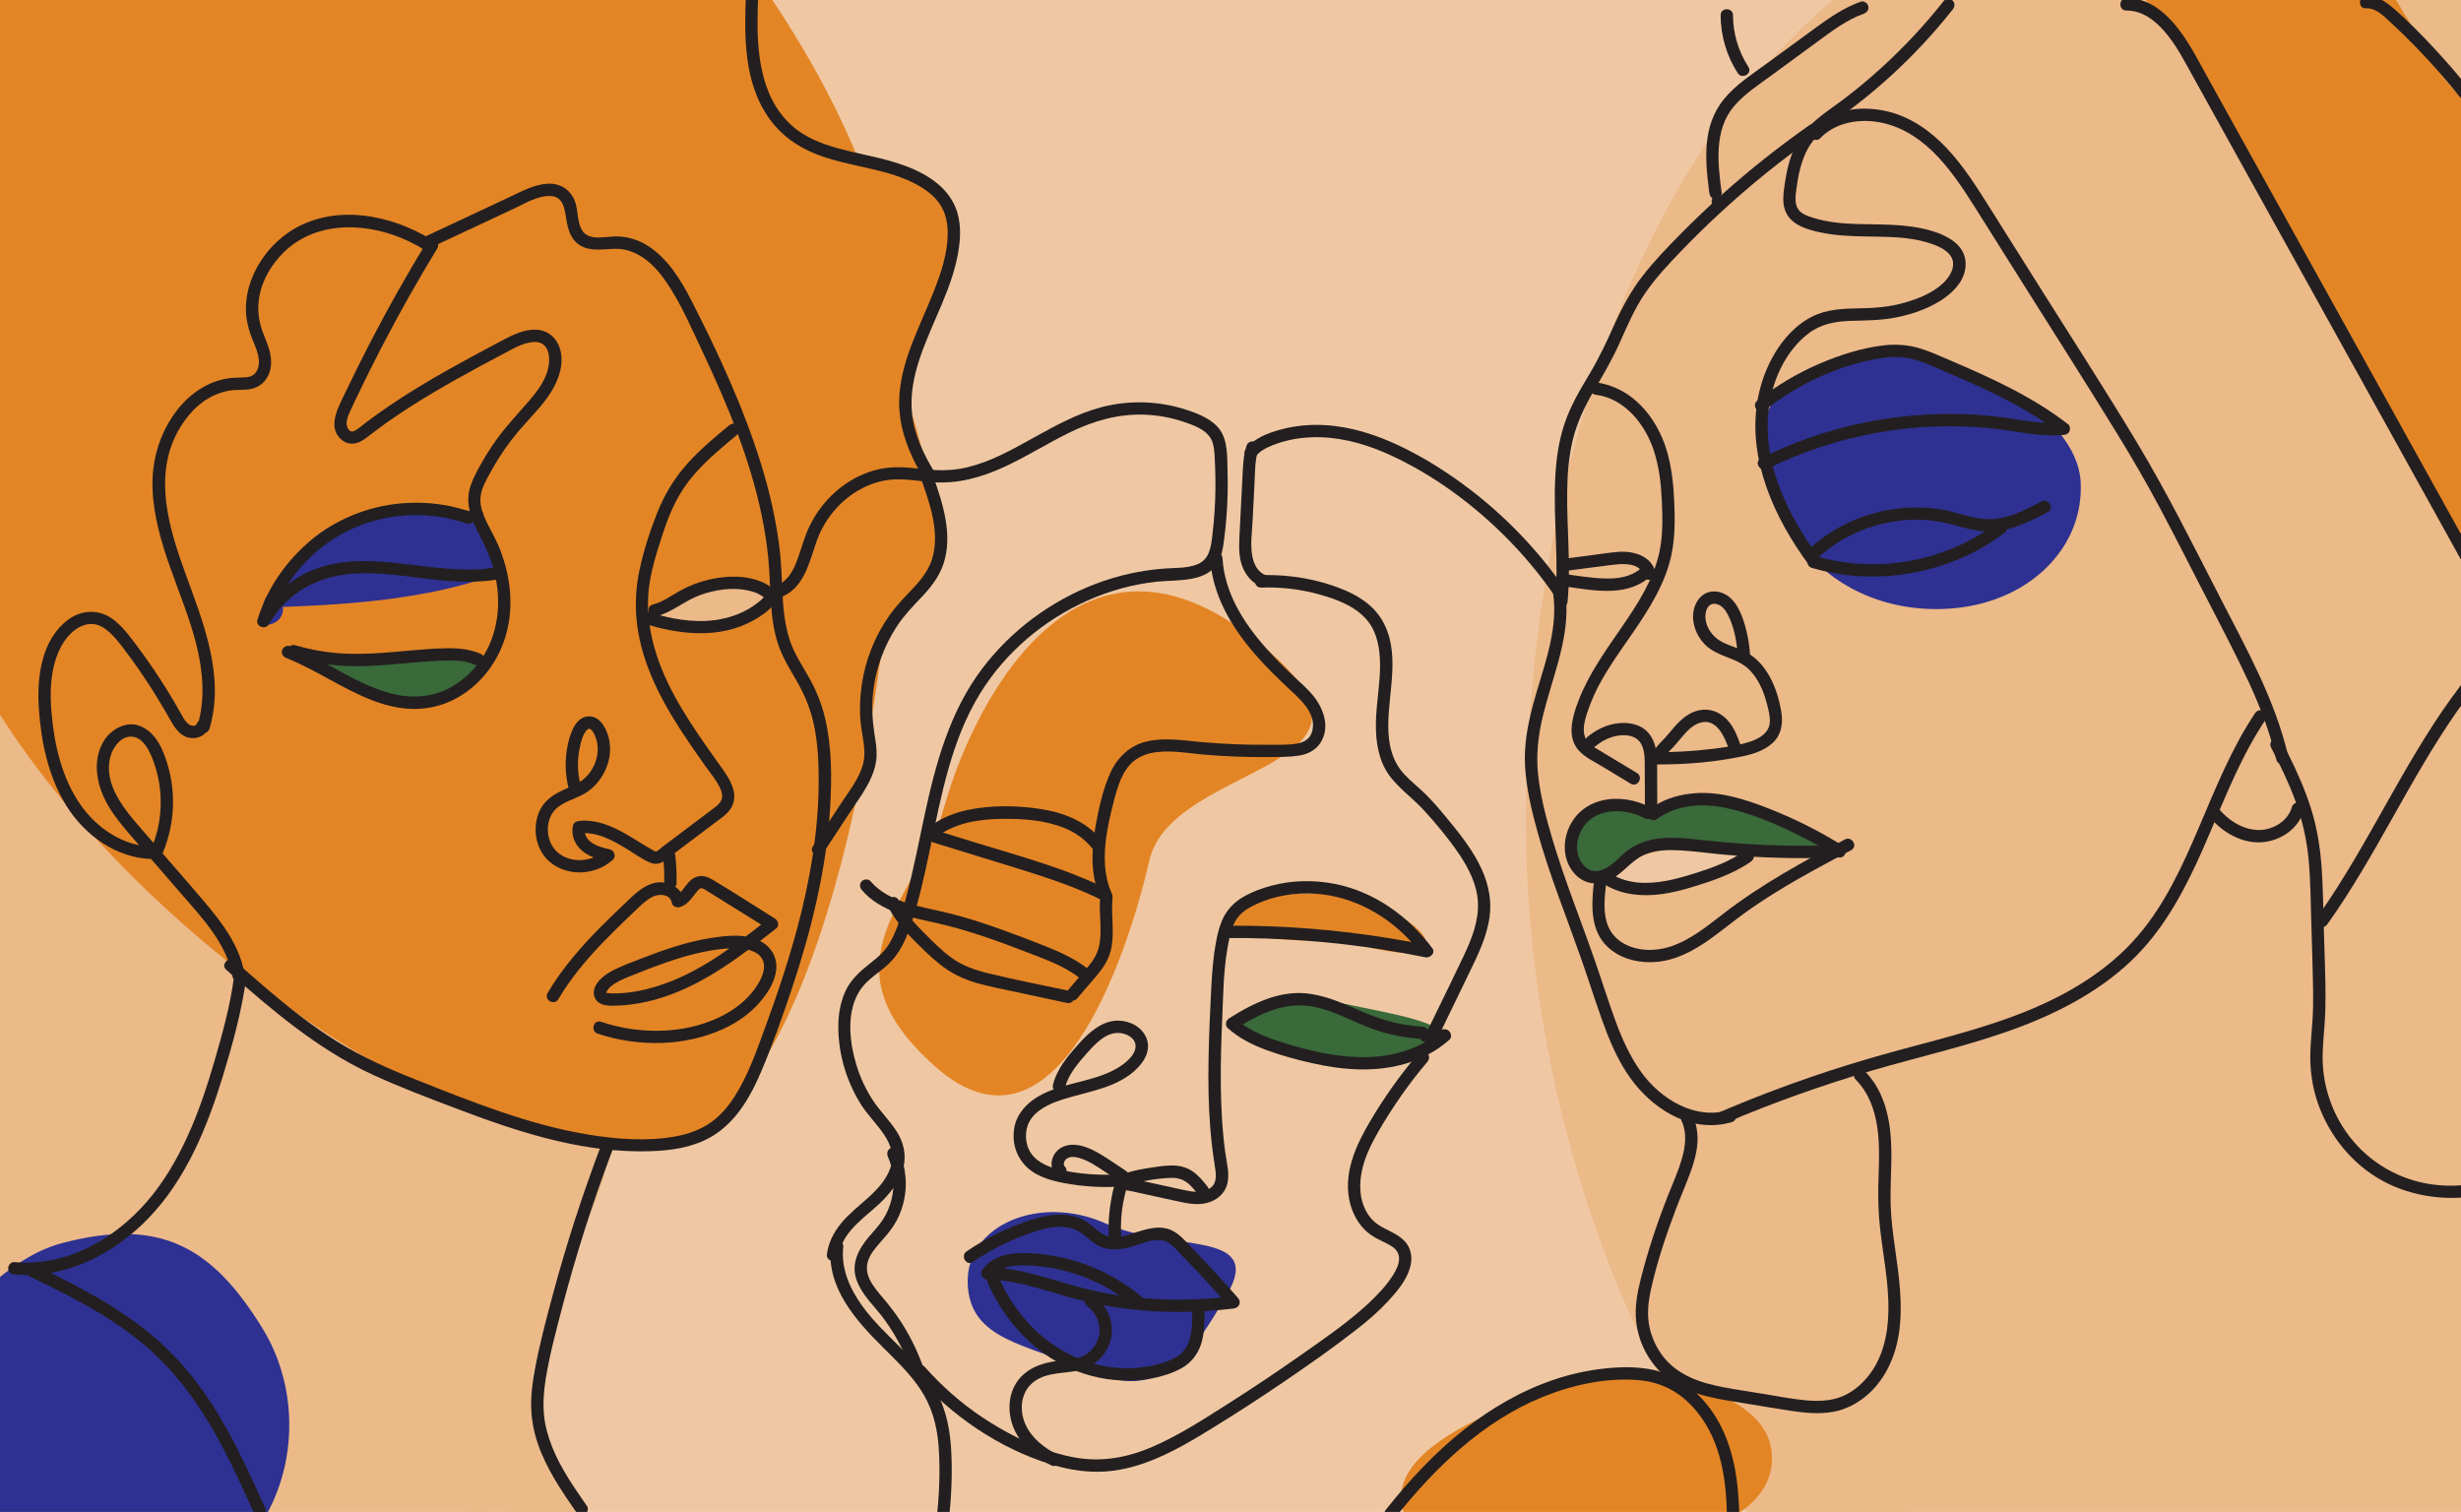 <?xml version="1.0" encoding="UTF-8"?><svg xmlns="http://www.w3.org/2000/svg" width="996.13" height="612" viewBox="0 0 996.13 612"><defs><style>.cls-1{fill:#ecb989;}.cls-2{fill:#e48525;}.cls-3{fill:#efc8a3;}.cls-4{fill:#335c32;}.cls-5{fill:#231f20;}.cls-6{fill:#465b3c;}.cls-7{fill:#3a693a;}.cls-8{fill:#2e3192;stroke:#2e3192;stroke-miterlimit:10;}</style></defs><g id="Layer_5"><rect class="cls-3" x="206.46" y="-132.5" width="565.55" height="905.9"/><path class="cls-4" d="M672.32,338.27c-.99,8.19-9.4,6.31-18.01,10.8-8.61,4.49-17.88,5.01-17.08-7.91,.8-12.92,10.8-13.19,16.81-13.36s19.27,2.29,18.28,10.47Z"/><path class="cls-6" d="M673.15,335.78c-.07,7.74-12.65,11.09-18.8,15.01s-15.97,3.36-17-5.16c-1.03-8.53,7.53-16.01,13.77-18.06,6.24-2.06,22.1,.48,22.03,8.22Z"/><ellipse class="cls-8" cx="29.47" cy="586.33" rx="67.73" ry="81.75"/></g><g id="Layer_4"><path class="cls-1" d="M1193.25,324.68c3.23,171.57-91.3,384.85-285.8,388.08s-289.32-210.46-289.81-378.52S689.23-52.51,890.32-52.01c201.09,.5,299.7,205.12,302.93,376.69Z"/><path class="cls-1" d="M239.77,489.38c-34.82,75.42-56.82,248.7-177.05,240.65-120.23-8.05-144.86-167.88-141.5-258.2S-1.92,236.53,97.15,240.59c99.07,4.05,177.44,173.38,142.62,248.79Z"/><path class="cls-1" d="M221.55,585.03c3.97,13.71,28.68,51.26,4.33,55.02-24.35,3.77-38.04-27.8-41.87-46.62-3.83-18.82-17.35-46.79,5.04-64.24,22.39-17.45,28.54,42.13,32.51,55.84Z"/><path class="cls-7" d="M736.43,341.93c-1.26,6.23-38.58-.1-42.09-2.74-3.51-2.65-24.13-5.56-21.81-11.37,2.32-5.82,23.01-4.58,29.06-1.01s36.11,8.89,34.85,15.12Z"/><path class="cls-7" d="M700.41,334.81c11.25,6.95-10.78,9.27-18.26,8.36-7.48-.91-20.2-.75-20.28-7.79s11.02-8.3,18.05-6.66,9.24-.86,20.49,6.09Z"/></g><g id="Layer_1"><path class="cls-2" d="M358.73,101.24c17.28,91.51-12.89,348.95-90.95,363.02C189.71,478.32,15.65,356.29-23.92,240.71-63.49,125.13-68.56-69.59,68.1-123.04S341.45,9.73,358.73,101.24Z"/><path class="cls-2" d="M383.91,88.22c3.12,9.76-11.23,72.08-24.56,68.5-13.33-3.58-.71-42.21-2.33-52.51-1.62-10.3-19.32-29.49-10.61-37.98,8.72-8.48,34.37,12.22,37.5,21.98Z"/><path class="cls-2" d="M379.78,213.1c1.47,9.18-13.5,42.26-22.18,39.95-8.67-2.3-.86-41.19-1.46-48.73s-9.86-57.44,.59-58.04c10.44-.6,21.59,57.64,23.05,66.82Z"/><path class="cls-2" d="M1075.76,189.95c-26.47,11.88-49.32,30.31-75.95,41.88-39.91-86.88-91.74-176.29-146.86-254.42,23.19-17.92,51.04-28.2,74.41-45.84,52.86,83.84,104.52,169.45,148.39,258.39Z"/><rect class="cls-2" x="982.58" y="28.45" width="11.42" height="21.81" transform="translate(218.12 659.92) rotate(-41.14)"/><path class="cls-2" d="M717.16,591.95c2.09-28.26-44.64-36.26-65.78-33.75-21.15,2.51-89.17,22.27-84,50.96s61,19.53,80.7,17.49,67-6.42,69.09-34.69Z"/><path class="cls-2" d="M575.79,383.59c-7.86,5.91-27.67-3.1-37.06-2.83-9.38,.27-46.64,.06-38.53-10.46,8.11-10.52,28.28-8.22,40.62-8.53,12.34-.31,42.82,15.92,34.97,21.83Z"/><path class="cls-2" d="M382.38,325.98c-10.66,38.28-51.8,63.27-3.74,105.82,48.06,42.55,77.12-42.49,86.59-83.53,9.46-41.04,112.46-35.97,40.62-90.96-71.84-54.99-112.81,30.39-123.46,68.66Z"/></g><g id="Layer_3"><path class="cls-8" d="M202.43,231.44c-30.18,11.14-63.35,12.99-95.5,13.98,2.95-14.26,14.75,6.79-.57,7.24,16.12-49.08,46.61-48.93,88.64-44.86-.94,10.41,9.75,9.41,7.44,23.64Z"/><path class="cls-8" d="M841.67,194.83c1.52,25.97-19.64,47.58-49.79,50.78-30.15,3.2-63.16-10.95-75.36-49.94-12.2-38.99,17.69-51.14,48.59-52.11,30.9-.97,75.04,25.3,76.56,51.27Z"/><path class="cls-8" d="M496.42,523.37c-14.58,25.21-26.57,43.12-53.84,31.59-27.27-11.53-49.9-12.85-50.39-35.8s28.83-35.3,55.16-23.47c26.33,11.83,63.66,2.47,49.07,27.68Z"/></g><g id="Layer_6"><ellipse class="cls-3" cx="678.09" cy="349.69" rx="25.67" ry="6.42" transform="translate(-50.66 123.84) rotate(-10.06)"/></g><g id="Layer_7"><path class="cls-7" d="M669.6,332.48c.86,8.27-8.37,11.39-13.81,16.32-5.44,4.93-14.81,6.73-17.81-1.35-3-8.08,3.82-17.62,10.31-19.16,6.5-1.53,20.45-4.09,21.3,4.18Z"/><ellipse class="cls-1" cx="287.48" cy="244.92" rx="24.77" ry="7.26" transform="translate(-47.51 70.53) rotate(-12.93)"/><path class="cls-7" d="M195.35,272.09c0,6.35-24.2,10.21-29.54,10.62-5.33,.41-35.57-6.36-35.01-12.29,.56-5.93,29.03-3.31,34.24-4.07,5.21-.75,30.3-.61,30.3,5.74Z"/><path class="cls-7" d="M584.18,421.91c-3.9,7.91-35.01,10.33-44.66,7.27s-41.12-3.14-37.73-14.51c3.4-11.37,23.9-12.36,42.76-8.29s43.52,7.62,39.62,15.53Z"/><path class="cls-8" d="M25.24,503.66c39.68-10.44,60.37,1.51,80.59,34.3,20.22,32.79,12.47,82.03-27.5,103.38-39.97,21.35-73.57,23.46-107.86-15.15-34.29-38.61,15.1-112.09,54.77-122.53Z"/></g><g id="les_femmes"><path class="cls-5" d="M5.82,515.87c20.53,1.94,40.41-8.33,54.35-22.84,15.31-15.93,23.83-37.06,30.17-57.88,3.95-12.98,7.58-26.16,9.37-39.63,.18-1.34-1.28-2.5-2.5-2.5-1.5,0-2.32,1.16-2.5,2.5-1.54,11.59-4.68,22.94-7.95,34.14-3,10.27-6.37,20.47-10.82,30.21-4.33,9.48-9.65,18.66-16.5,26.55-6.38,7.35-14.02,13.58-22.68,18.05-9.53,4.93-20.21,7.41-30.95,6.4-1.35-.13-2.5,1.24-2.5,2.5,0,1.46,1.15,2.37,2.5,2.5h0Z"/><path class="cls-5" d="M98.95,394.09c-1.92-11.19-8.96-20.51-16.13-28.95-8.39-9.89-16.97-19.62-25.45-29.42-6.86-7.93-15.68-18.07-12.67-29.46,1.02-3.87,4.42-8.63,9-8.04s6.97,6.08,8.36,9.82c4.37,11.75,3.97,25.19-1.33,36.58-.57,1.22-.34,2.69,.9,3.42,1.08,.63,2.85,.33,3.42-.9,5.27-11.32,6.45-24.33,3.14-36.39-1.44-5.25-3.64-11.3-8.01-14.84-2.15-1.74-4.79-2.88-7.6-2.71s-5.58,1.48-7.76,3.4c-4.52,4.01-6.14,10.48-5.53,16.32,.66,6.4,3.46,12.18,7.21,17.33s8.5,10.33,12.86,15.37c4.66,5.38,9.31,10.76,13.97,16.13,8.59,9.92,18.5,20.23,20.81,33.66,.23,1.33,1.87,2.08,3.08,1.75,1.41-.39,1.98-1.74,1.75-3.08h0Z"/><path class="cls-5" d="M61.44,342.7c-11.69-.31-22.33-7.57-28.86-16.97-7.5-10.8-10.58-24.11-11.7-37.04-.54-6.24-.6-12.64,.84-18.77,1.31-5.58,3.9-11.44,8.64-14.94,2.14-1.58,4.74-2.66,7.44-2.37s4.88,1.81,6.75,3.55c2.22,2.07,4.07,4.49,5.89,6.9,2.15,2.84,4.23,5.72,6.25,8.65,4.54,6.58,8.67,13.39,12.62,20.34,1.61,2.83,3.81,5.96,7.24,6.59s6.75-.81,7.83-4.16c.99-3.07-3.83-4.38-4.82-1.33-.04,.13-.12,.26-.42,.42-.32,.17-.66,.22-1.02,.22-.95,.01-1.77-.53-2.57-1.39-.96-1.03-1.61-2.32-2.3-3.54-.91-1.62-1.83-3.23-2.77-4.83-3.69-6.26-7.65-12.36-11.88-18.27-2.14-3-4.34-5.96-6.64-8.85-1.97-2.47-4.12-4.79-6.74-6.6-5.37-3.72-12.13-3.45-17.39,.35-11.06,7.99-12.95,23.33-12.12,35.95,.89,13.63,3.83,27.8,11.14,39.52,7.46,11.95,20.14,21.19,34.58,21.58,3.22,.09,3.22-4.91,0-5h0Z"/><path class="cls-5" d="M84.81,294.96c6.37-21.62-2.72-43.38-10-63.5-6.51-17.98-12.65-38.71-2.89-56.7,3.6-6.64,9.17-12.75,16.4-15.42,1.71-.63,3.51-1.12,5.32-1.35,2.42-.3,4.87-.07,7.29-.42,4.76-.68,7.96-4.26,8.66-8.94,.75-5.1-1.46-9.55-3.22-14.18-1.47-3.87-2.08-7.83-1.72-11.96,.68-7.81,4.83-15.18,10.41-20.56,13.67-13.18,34.9-11.85,50.93-4.01,2.17,1.06,4.27,2.24,6.31,3.52,2.74,1.71,5.25-2.61,2.52-4.32-16.28-10.18-38.83-14.68-56.13-4.25-7.47,4.51-13.35,11.46-16.63,19.52-1.58,3.89-2.48,8.09-2.53,12.29-.05,4.61,1.09,8.89,2.82,13.13,1.52,3.73,3.71,8.46,1.55,12.39-.94,1.72-2.55,2.41-4.47,2.53-2.39,.16-4.76,.08-7.14,.43-8.23,1.22-15.46,6.27-20.52,12.73-5.4,6.9-8.71,15.21-9.71,23.9-1.25,10.81,1.07,21.87,4.24,32.16,6.4,20.75,17.83,41.5,15.29,63.89-.3,2.63-.88,5.23-1.63,7.77-.91,3.09,3.91,4.41,4.82,1.33h0Z"/><path class="cls-5" d="M172.68,98.05c-8,13.13-15.55,26.52-22.63,40.17-3.5,6.75-6.89,13.57-10.15,20.43-2.7,5.67-7.9,14.3-1.51,19.47,2.94,2.38,6.46,1.63,9.31-.49s5.8-4.43,8.78-6.54c6.03-4.26,12.27-8.23,18.62-12.01s12.83-7.38,19.35-10.9c3.26-1.76,6.52-3.5,9.79-5.23,2.79-1.48,5.54-3.06,8.58-3.94,2.24-.65,5.01-1.08,7.03,.4,2.28,1.68,2.56,4.9,2.35,7.5-.47,5.86-4.29,10.97-7.99,15.27-4.52,5.26-9.29,10.22-13.34,15.88-2.07,2.89-3.99,5.88-5.75,8.96s-3.54,6.3-4.68,9.69c-2.41,7.19,.46,13.8,3.78,20.14s5.65,12.33,6.77,19.14c2.03,12.31-.76,25.41-9.26,34.79-3.75,4.14-8.42,7.54-13.71,9.42s-11.49,2.22-17.23,1.06c-12.51-2.51-23.33-10.01-34.55-15.66-2.94-1.48-5.94-2.85-9-4.07-1.26-.5-2.75,.55-3.08,1.75-.39,1.42,.49,2.57,1.75,3.08,12.25,4.87,23.05,12.74,35.42,17.36,5.82,2.18,12.07,3.53,18.31,3.19s12.18-2.28,17.39-5.63c10.78-6.91,17.53-18.47,19.16-31.07,.91-7,.26-14.19-1.57-21-.91-3.39-2.14-6.7-3.59-9.89s-3.2-6.11-4.63-9.25c-1.28-2.82-2.25-5.95-1.88-9.08,.42-3.52,2.36-6.84,4.03-9.89,3.38-6.17,7.39-12,11.98-17.33,4.27-4.95,9.04-9.53,12.53-15.1,3.24-5.18,5.6-12.2,3.35-18.22-1.19-3.18-3.56-5.7-6.9-6.62-3-.82-6.26-.28-9.14,.71-3.19,1.09-6.13,2.74-9.09,4.31-3.41,1.81-6.81,3.62-10.2,5.46-13.13,7.11-26.12,14.57-38.28,23.27-1.44,1.03-2.87,2.08-4.28,3.14s-2.82,2.31-4.35,3.28c-.83,.53-1.7,.94-2.53,.38-.9-.61-1.31-1.79-1.35-2.82-.07-1.66,.62-3.34,1.29-4.82,.84-1.87,1.73-3.71,2.61-5.56,1.63-3.43,3.3-6.85,4.99-10.26,6.84-13.77,14.16-27.29,21.93-40.55,1.92-3.28,3.88-6.54,5.86-9.79,1.68-2.76-2.64-5.27-4.32-2.52h0Z"/><path class="cls-5" d="M118.19,266c9.47,2.73,19.3,3.89,29.15,3.63s19.86-1.69,29.82-2.12c5.01-.22,10.5-.53,15.18,1.6,1.23,.56,2.69,.35,3.42-.9,.63-1.07,.34-2.86-.9-3.42-4.39-2-9.1-2.45-13.88-2.39-5.04,.06-10.06,.48-15.08,.92-10.04,.88-20.11,1.91-30.18,.98-5.49-.5-10.91-1.58-16.21-3.11-3.1-.89-4.42,3.93-1.33,4.82h0Z"/><path class="cls-5" d="M200.12,229.76c-26.55,4.24-55.76-11.05-80.41,4.52-6.29,3.97-11.52,9.5-15.26,15.92l4.57,1.93c3.72-11.9,11.09-22.47,20.8-30.28,10.29-8.28,23.29-12.89,36.46-13.32,7.75-.26,15.44,.9,22.77,3.44,1.28,.44,2.73-.5,3.08-1.75,.38-1.38-.47-2.63-1.75-3.08-13.95-4.83-29.55-4.86-43.54-.15-13.07,4.4-24.35,12.86-32.54,23.91-4.45,6-7.85,12.76-10.08,19.89-.85,2.73,3.15,4.36,4.57,1.93,3.1-5.34,7.33-10.03,12.47-13.48s11.23-5.62,17.47-6.55c13.15-1.95,26.59,.96,39.67,2.19,7.7,.73,15.41,.92,23.06-.31,1.33-.21,2.08-1.88,1.75-3.08-.39-1.42-1.74-1.96-3.08-1.75h0Z"/><path class="cls-5" d="M173.35,100.68c11.67-5.47,23.35-10.94,35.02-16.4,4.42-2.07,9.45-5.18,14.52-4.92s5.64,5.04,6.26,8.99c.67,4.27,1.76,8.68,5.77,11.04,4.26,2.51,9.38,1.4,14.04,1.32,9.12-.14,15.92,6.4,20.76,13.49,5.91,8.66,10.11,18.55,14.57,28,5.07,10.73,9.89,21.59,14.05,32.71s7.6,22.26,9.98,33.77c1.18,5.69,2.09,11.44,2.65,17.22s.67,11.82,1.06,17.72,1.05,11.47,2.85,16.92,4.72,10.14,7.53,14.99,5.21,10.26,6.6,15.96,1.98,11.29,2.22,17.02c1.03,24.17-3.21,48.3-9.72,71.5-3.29,11.73-7.18,23.27-11.38,34.7-3.61,9.82-7.02,20.04-12.66,28.92-2.51,3.95-5.58,7.67-9.38,10.44-4.35,3.17-9.41,4.94-14.67,5.91-11.48,2.1-23.82,1.16-35.26-.72-24.05-3.95-46.94-13.19-69.49-22.12-11.25-4.45-22.31-9.34-32.59-15.77-9.96-6.23-19.18-13.54-28.12-21.15-4.34-3.7-8.61-7.47-12.88-11.24-2.4-2.12-5.95,1.4-3.54,3.54,18.2,16.07,36.67,31.96,58.86,42.28,11.35,5.28,23.13,9.67,34.82,14.11s23.85,8.75,36.15,11.9c12,3.07,24.36,5.1,36.77,5.22,11.19,.1,23.4-.94,32.7-7.81,8.21-6.06,13.27-15.1,17.2-24.33,4.66-10.96,8.66-22.26,12.43-33.56,7.93-23.74,14.03-48.29,15.54-73.35,.72-12,.73-24.41-2.02-36.18-1.35-5.76-3.53-11.21-6.43-16.36s-6.17-9.98-7.97-15.58c-3.69-11.46-2.56-23.93-3.92-35.76s-4.05-23.79-7.63-35.32c-7.12-22.91-17.36-45.04-28.3-66.35-4.26-8.3-9.57-16.93-17.63-22.01-3.85-2.43-8.31-3.76-12.87-3.73-4.02,.03-10.56,1.85-13.36-2.07-2.43-3.4-1.73-8.43-3.2-12.25-1.78-4.61-5.93-7.26-10.87-7.02-5.47,.26-10.43,3-15.28,5.27l-18.03,8.45c-5.89,2.76-11.79,5.52-17.68,8.28-2.91,1.36-.38,5.68,2.52,4.32h0Z"/><path class="cls-5" d="M295.15,172.15c-5.84,4.84-11.69,9.71-16.78,15.35-5.39,5.98-9.42,12.65-12.38,20.12s-5.53,15.46-7.2,23.39-1.9,16.4-.5,24.64c2.76,16.19,11.01,30.77,20.1,44.2,2.29,3.39,4.65,6.73,7,10.07,2.15,3.04,4.81,6.11,6.28,9.56,.62,1.45,.95,3.1,.22,4.56-.68,1.36-2,2.36-3.18,3.26-3.45,2.63-6.93,5.22-10.39,7.82s-6.96,5.24-10.43,7.85c-.65,.49-1.53,1.45-2.31,1.68-.02,0-.16,.08-.03,.06,.17-.03-.32-.09-.36-.1-.39-.17-.76-.4-1.13-.6-1.61-.9-3.19-1.86-4.76-2.83-6.17-3.79-12.51-7.88-19.84-8.82-1.7-.22-3.39-.25-5.1-.07-1.09,.12-2.13,.69-2.41,1.84-.9,3.64,.56,7.4,3.28,9.9,2.88,2.64,6.7,3.71,10.4,4.62l-1.1-4.18c-5.33,4.79-14.64,5.14-19.66-.29-4.48-4.84-4.24-13.76,1.25-17.72,3.63-2.62,8.2-3.5,11.84-6.09,3.38-2.41,5.89-5.72,7.45-9.56s1.92-7.76,1.1-11.64-3.4-9.11-7.89-9.21c-5.66-.13-7.83,7.01-8.78,11.39-1.26,5.85-1.15,11.89,.3,17.69,.78,3.12,5.6,1.8,4.82-1.33-1.17-4.69-1.37-9.62-.44-14.37,.42-2.12,.91-4.46,1.97-6.36,.37-.67,.81-1.37,1.46-1.8,.42-.28,.58-.33,1.08,.02,1.28,.92,2.01,2.93,2.42,4.38,.45,1.63,.55,3.17,.42,4.89-.25,3.21-1.68,6.61-3.81,9.1-2.66,3.11-6.25,4.51-9.91,6.13-3.92,1.74-7.54,4.11-9.52,8.06-3.41,6.82-2.07,16.08,3.89,21.11,7.31,6.16,18.55,5.44,25.54-.85,1.39-1.25,.67-3.74-1.1-4.18-2.64-.65-5.48-1.27-7.7-2.93-1.64-1.22-3.01-3.34-2.48-5.44l-2.41,1.84c7.15-.77,13.5,2.77,19.41,6.36,3.12,1.9,6.26,4.28,9.68,5.62,2.13,.83,4.02,.24,5.78-1.08s3.54-2.67,5.31-4c3.48-2.62,6.96-5.24,10.43-7.85,1.77-1.33,3.54-2.67,5.31-4,1.52-1.15,3.14-2.26,4.41-3.69,6.32-7.14-.73-15.2-5-21.24-9.41-13.32-19.01-26.97-24.03-42.65-2.46-7.69-3.79-15.73-3.29-23.81s3.07-16.32,5.64-24.17,5.42-14.88,10.2-21.31c4.52-6.07,10.25-11.19,16-16.06,1.48-1.25,2.96-2.48,4.45-3.72,1.04-.86,.89-2.64,0-3.54-1.03-1.03-2.49-.86-3.54,0h0Z"/><path class="cls-5" d="M265.59,249.51c6.44-1.62,11.52-6.37,17.73-8.62,5.89-2.13,12.66-3.22,18.88-2.01,1.42,.28,2.85,.66,4.18,1.24,.63,.28,1.25,.61,1.84,.98,.22,.14,.49,.38,.72,.49,.68,.33,.02,.38,.23,.07-.65,.97-1.85,1.81-2.75,2.52-1.11,.87-2.29,1.64-3.51,2.35-5.35,3.09-11.52,4.6-17.66,4.82-8.05,.28-15.95-1.44-23.58-3.88-3.07-.98-4.39,3.84-1.33,4.82,14.48,4.62,30.95,6.52,44.74-1.24,2.89-1.63,6.2-3.78,8.15-6.53,1.16-1.64,1.28-3.75,.14-5.43-1-1.48-2.68-2.45-4.27-3.2-6.83-3.22-14.99-2.93-22.2-1.27-4.16,.96-8.2,2.55-11.92,4.65-3.49,1.97-6.77,4.42-10.7,5.41-3.12,.79-1.8,5.61,1.33,4.82h0Z"/><path class="cls-5" d="M225.97,404.49c4.86-8.23,10.96-15.57,17.55-22.47,3.3-3.46,6.72-6.81,10.17-10.12,1.73-1.66,3.45-3.32,5.2-4.95,1.56-1.47,3.17-2.88,5.08-3.88,2.87-1.49,7.4-1.16,7.96,2.39,.21,1.35,1.89,2.06,3.08,1.75,2.99-.78,4.71-3.29,6.49-5.6,.18-.24,.56-.71,.95-1.13,.58-.61,.52-.62,1.17-.93-.39,.18,.1-.03,.25-.05-.56,.08,.21,.01,.26,.03,.9,.25,1.69,.86,2.47,1.35,8.2,5.1,16.39,10.21,24.59,15.31l-.51-3.93c-12.64,9.86-25.62,20.01-40.82,25.61-7.27,2.68-15.16,4.51-22.95,4.22-.5-.02-1-.18-1.41-.2-.05,0-.39-.24-.22-.04,.02,.02,0,.1,0,.11,.05,.17,.13-.36,.2-.5,.63-1.28,1.86-2.33,3.02-3.11,2.92-1.96,6.35-3.13,9.6-4.42,7.71-3.07,15.52-6,23.6-7.95,3.91-.94,7.87-1.66,11.88-1.99,3.03-.25,6.1-.34,9.07,.4,2.41,.6,4.77,1.71,5.92,3.89,1.6,3.02,.14,6.72-1.43,9.47-3.28,5.73-8.44,10.05-14.22,13.12-13.2,7-29.59,7.87-43.93,4.38-1.94-.47-3.85-1.03-5.74-1.66-3.06-1.02-4.37,3.81-1.33,4.82,16.29,5.41,35.02,5.27,50.78-1.88,6.86-3.11,13.04-7.81,17.35-14.03,2.35-3.4,4.39-7.57,4.19-11.8-.18-3.81-2.18-7.08-5.38-9.12-6.4-4.07-15.09-2.9-22.14-1.72-9.03,1.51-17.74,4.49-26.25,7.79-3.96,1.53-8.02,2.99-11.83,4.87-3.3,1.63-7.48,4.47-8.21,8.37-.41,2.18,.56,4.29,2.55,5.31,1.82,.92,3.9,.92,5.89,.88,4.39-.08,8.8-.66,13.08-1.64,17.66-4.01,32.76-14.57,46.86-25.45,1.81-1.4,3.61-2.8,5.42-4.21,1.33-1.03,.72-3.17-.51-3.93-8.59-5.35-17.08-10.9-25.79-16.06-3.28-1.95-6.62-1.52-9.19,1.32-.93,1.03-1.79,2.31-2.51,3.18-.45,.55-.92,1.09-1.46,1.54,.26-.21-.44,.28-.53,.33-.27,.13-.3,.15-.08,.05-.16,.06-.32,.1-.48,.14l3.08,1.75c-.71-4.44-5.46-7.08-9.67-6.97-5.11,.13-9.13,3.77-12.62,7.09-7.72,7.34-15.44,14.71-22.26,22.91-3.88,4.66-7.47,9.57-10.55,14.8-1.64,2.78,2.68,5.3,4.32,2.52h0Z"/><path class="cls-5" d="M268.37,346.48c.41,3.65,.57,7.32,.48,10.99-.03,1.31,1.17,2.56,2.5,2.5s2.47-1.1,2.5-2.5c.09-3.67-.07-7.34-.48-10.99-.08-.68-.23-1.26-.73-1.77-.43-.43-1.15-.76-1.77-.73-1.23,.06-2.66,1.11-2.5,2.5h0Z"/><path class="cls-5" d="M243.06,464.26c-7.4,19.57-13.85,39.5-19.28,59.71-2.7,10.04-5.38,20.17-7.29,30.4-.96,5.15-1.64,10.41-1.46,15.65,.16,4.85,1.07,9.66,2.63,14.25,3.46,10.16,9.54,19.1,15.61,27.85,.77,1.11,2.19,1.62,3.42,.9,1.1-.64,1.67-2.31,.9-3.42-5.2-7.49-10.57-15.14-13.99-23.65-1.67-4.17-2.96-8.58-3.39-13.07-.48-5.02-.1-10.09,.73-15.05,1.67-10.1,4.37-20.09,6.98-29.98s5.49-19.78,8.59-29.56c3.49-11,7.29-21.91,11.37-32.71,.48-1.26-.53-2.74-1.75-3.08-1.4-.39-2.6,.48-3.08,1.75h0Z"/><path class="cls-5" d="M11.73,516.56c16.16,7.69,32.39,15.93,46.22,27.44,13.72,11.43,23.8,25.99,32.08,41.69,4.7,8.92,8.87,18.11,13.02,27.3,.56,1.23,2.34,1.53,3.42,.9,1.27-.74,1.45-2.19,.9-3.42-7.41-16.42-14.91-32.98-25.41-47.71-5.26-7.37-11.22-14.21-18.02-20.19s-14.49-11.35-22.38-16.06c-8.82-5.26-18.03-9.84-27.3-14.25-1.22-.58-2.7-.34-3.42,.9-.64,1.09-.33,2.84,.9,3.42h0Z"/><path class="cls-5" d="M317.27,241.24c8.38-4.02,10.39-13.98,13.18-21.94,3.02-8.64,8.99-16.13,16.92-20.76,3.82-2.23,8.11-3.81,12.52-4.31,5.89-.67,11.76,.51,17.61,.95,10.21,.77,19.87-1.97,29.06-6.22s17.47-9.54,26.41-13.91c9.49-4.63,19.49-7.56,30.14-7.21,5.73,.19,11.39,1.27,16.8,3.17,4.46,1.57,9.77,3.6,11.06,8.65,.73,2.84,.71,5.92,.84,8.84,.13,3.12,.18,6.25,.15,9.37-.07,6.25-.48,12.49-1.23,18.69-.56,4.64-1.05,9.72-5.89,11.78-4.16,1.76-8.97,1.46-13.38,1.78-9.65,.7-19.18,2.83-28.21,6.3-18.07,6.94-34.04,18.8-45.72,34.25-13.03,17.22-18.78,38.27-23.25,59.06-2.34,10.89-4.42,21.85-7.28,32.63-1.4,5.3-2.82,10.77-5.07,15.79-1.08,2.41-2.39,4.79-4.15,6.78s-3.7,3.52-5.7,5.1c-4.08,3.23-7.84,6.57-10,11.41s-2.89,10.23-2.75,15.52c.28,10.73,3.59,21.42,9.39,30.46,4.98,7.77,15.44,15.25,11.57,25.62-3.54,9.5-13.68,14.56-19.84,22.11-3.08,3.78-5.21,7.92-5.77,12.81-.15,1.35,1.26,2.49,2.5,2.5,1.48,.02,2.35-1.16,2.5-2.5,1.12-9.92,11.54-15.78,17.85-22.29,3.6-3.71,6.95-8.14,8.17-13.26s-.01-10.13-2.8-14.48-6.55-7.99-9.41-12.3c-3-4.53-5.33-9.47-6.89-14.67-2.85-9.51-4.2-21.88,1.76-30.52,2.94-4.27,7.74-6.85,11.43-10.38,4.09-3.91,6.54-8.99,8.39-14.26,3.71-10.56,6.04-21.6,8.34-32.54,4.51-21.45,8.57-43.73,20.25-62.66,10.22-16.57,25.7-29.6,43.42-37.52,8.81-3.93,18.34-6.58,27.93-7.62,8.44-.92,20.8,.64,25.29-8.56,1.17-2.41,1.59-5.01,1.95-7.64,.43-3.21,.78-6.42,1.04-9.65,.5-6.34,.66-12.71,.46-19.06-.17-5.41,.19-12.14-3.19-16.72-3.13-4.23-8.48-6.29-13.31-7.9-11.02-3.67-23.16-4.07-34.4-1.15-9.77,2.54-18.71,7.48-27.48,12.34s-17.25,9.67-26.85,12c-5.11,1.24-10.23,1.46-15.45,.99-6-.55-11.92-1.51-17.95-.63-9.33,1.35-17.97,6.58-24.09,13.67-3.16,3.65-5.69,7.74-7.53,12.2-1.72,4.17-2.76,8.59-4.48,12.75-1.54,3.72-3.69,7.08-7.41,8.87-2.9,1.39-.37,5.7,2.52,4.32h0Z"/><path class="cls-5" d="M373,194.29c3.33,9.49,7.1,20.26,4.7,30.41-1.18,4.96-3.97,8.93-7.4,12.62s-7.14,7.38-10.16,11.6c-5.9,8.24-9.8,18.02-11.29,28.04-.75,5.02-.98,10.08-.53,15.14,.48,5.47,2.42,11.25,1.12,16.73-1.43,6.04-5.68,11.28-9.02,16.37-3.8,5.8-7.61,11.6-11.41,17.4-1.77,2.7,2.56,5.21,4.32,2.52,3.44-5.25,6.88-10.5,10.32-15.74,3.17-4.84,6.82-9.62,9.12-14.95,1.18-2.73,1.95-5.55,2.05-8.54s-.44-6.2-.93-9.26c-.8-5.04-1.03-10.11-.59-15.2,.86-9.94,4.3-19.66,9.78-27.99,2.83-4.31,6.34-7.95,9.89-11.68,3.75-3.95,7.1-8.17,8.87-13.39,3.94-11.62-.14-24.35-4.02-35.41-.45-1.27-1.71-2.12-3.08-1.75-1.23,.34-2.2,1.8-1.75,3.08h0Z"/><path class="cls-5" d="M336.36,504.58c-1.97,16.41,10.12,29.99,20.9,40.68,5.41,5.37,11.03,10.7,15.28,17.08,4.59,6.88,6.72,14.59,7.35,22.79,.78,10.17,.29,20.5-.89,30.61-.16,1.34,1.26,2.5,2.5,2.5,1.48,0,2.34-1.15,2.5-2.5,1.06-9.09,1.49-18.29,1.08-27.44-.38-8.57-1.82-17.1-5.95-24.71-7.52-13.87-21.31-22.57-30.32-35.26-4.95-6.97-8.51-15.04-7.46-23.75,.16-1.34-1.26-2.5-2.5-2.5-1.49,0-2.34,1.15-2.5,2.5h0Z"/><path class="cls-5" d="M489.85,226.01c.84,14.68,8.43,27.52,17.81,38.44,4.71,5.48,9.9,10.5,15.19,15.41,4.37,4.06,10.03,9.46,8.3,16.09-.81,3.11-3.26,4.56-6.31,5.05-3.91,.63-8.07,.44-12.02,.46-8.73,.06-17.46-.29-26.16-1.05-7.35-.64-14.9-1.99-22.22-.36-7.14,1.6-12.33,6.59-15.21,13.19s-4.52,14.09-5.79,21.23c-1.38,7.79-1.95,15.89,.06,23.63,.49,1.9,1.17,3.71,1.94,5.51,.53,1.24,2.36,1.52,3.42,.9,1.28-.75,1.43-2.17,.9-3.42-2.95-6.89-3.01-14.69-2.02-22,.52-3.82,1.33-7.6,2.24-11.34,.82-3.4,1.66-6.82,2.84-10.12,1.04-2.9,2.44-5.81,4.54-8.1,2.22-2.41,5.04-3.89,8.21-4.63,7-1.62,14.54-.07,21.57,.54,8.7,.74,17.43,1.08,26.16,1,4.13-.04,8.36,.04,12.45-.58,3.55-.53,6.81-2.19,8.78-5.27,3.95-6.2,1.24-13.81-3-19-2.29-2.8-5.05-5.17-7.68-7.63s-5.21-4.99-7.7-7.6c-9.52-9.95-18.3-21.64-20.76-35.51-.29-1.61-.45-3.23-.55-4.86-.18-3.2-5.18-3.22-5,0h0Z"/><path class="cls-5" d="M448.64,360.1c-16.94-8.5-35.48-13.4-53.52-18.96-5.33-1.64-10.66-3.29-15.99-4.93-3.08-.95-4.4,3.87-1.33,4.82,9.31,2.87,18.62,5.74,27.93,8.61,8.83,2.72,17.68,5.39,26.32,8.66,4.79,1.81,9.49,3.82,14.06,6.12,2.87,1.44,5.4-2.87,2.52-4.32h0Z"/><path class="cls-5" d="M445.44,339.63c-5.94-7.27-15.12-10.75-24.17-12.15-9.55-1.48-19.75-1.63-29.24,.3-5.56,1.13-11,3.26-15.53,6.73-1.07,.82-1.64,2.15-.9,3.42,.62,1.05,2.34,1.72,3.42,.9,7.52-5.76,17.04-7.23,26.27-7.37,8.6-.13,17.56,.46,25.61,3.73,4.28,1.73,8.07,4.4,11,7.98,.86,1.05,2.65,.89,3.54,0,1.03-1.03,.86-2.49,0-3.54h0Z"/><path class="cls-5" d="M445.33,363.15c-.69,6.68,1.04,13.62-.55,20.21-.8,3.33-2.7,5.98-4.88,8.55-2.51,2.95-5.04,5.88-7.55,8.82-.88,1.02-1.01,2.53,0,3.54,.9,.9,2.65,1.03,3.54,0,2.66-3.11,5.35-6.19,7.98-9.32,2.48-2.95,4.65-6.07,5.64-9.85,1.89-7.19,.07-14.65,.83-21.94,.14-1.34-1.25-2.5-2.5-2.5-1.47,0-2.36,1.15-2.5,2.5h0Z"/><path class="cls-5" d="M441.41,393.04c-5.13-4.29-11.08-7.15-17.25-9.64s-12.86-5.01-19.35-7.34-13.37-4.58-20.22-6.28c-5.69-1.42-11.49-2.42-17.1-4.12s-11.19-4.32-15.13-8.96c-.87-1.03-2.64-.9-3.54,0-1.02,1.02-.88,2.5,0,3.54,7.56,8.89,19.69,11.02,30.48,13.44,13.7,3.07,26.82,8.08,39.89,13.12,6.54,2.52,13.24,5.23,18.68,9.78,1.03,.87,2.52,1.01,3.54,0,.89-.89,1.04-2.67,0-3.54h0Z"/><path class="cls-5" d="M433.19,401.16c-11.2-2.41-22.49-4.55-33.61-7.3-5.08-1.26-9.95-2.96-14.24-6.03s-7.82-6.76-11.43-10.35c-3.96-3.93-7.64-8.11-10.18-13.13-1.45-2.87-5.77-.34-4.32,2.52,2.38,4.72,5.79,8.85,9.46,12.63s7.52,7.6,11.65,10.9c4.41,3.52,9.3,5.91,14.71,7.47s11.08,2.6,16.62,3.79l20,4.31c3.14,.68,4.48-4.14,1.33-4.82h0Z"/><path class="cls-5" d="M575.81,415.58c-5.64-.35-11.19-1.4-16.58-3.11-5.05-1.61-9.85-3.88-14.73-5.92s-9.94-3.79-15.27-4.4-10.57,.22-15.54,1.9c-5.76,1.95-11.1,4.93-16.23,8.17-1.29,.82-1.75,2.81-.51,3.93,4.59,4.1,10.05,6.84,15.8,8.94,6.05,2.21,12.33,3.92,18.61,5.32,12.4,2.76,25.48,3.77,37.8,.07,6.43-1.93,12.42-5.1,17.46-9.57,1.65-1.46,.32-4.29-1.77-4.27-2.61,.03-5.21,.05-7.82,.08-3.22,.03-3.22,5.03,0,5,2.61-.03,5.21-.05,7.82-.08l-1.77-4.27c-8.08,7.16-19.03,10.27-29.66,10.52-12.47,.3-24.98-2.83-36.74-6.73-5.82-1.93-11.58-4.43-16.19-8.55l-.51,3.93c8.5-5.38,18.02-10.38,28.39-9.48s19.28,6.85,28.85,10c6,1.98,12.27,3.12,18.57,3.51,3.21,.2,3.2-4.8,0-5h0Z"/><path class="cls-5" d="M496.68,379.69c20.99-.15,42,1.36,62.74,4.63,5.86,.92,11.7,1.99,17.52,3.18,1.9,.39,4.24-1.77,2.82-3.67-9.6-12.92-23.47-22.89-39.43-26.04-8.46-1.67-17.27-1.53-25.62,.68-4.08,1.08-8.18,2.62-11.81,4.78s-6.61,5.34-8.3,9.43-2.5,8.7-3.11,13.11-.97,9.28-1.21,13.95c-.49,9.54-.92,19.1-1.1,28.66-.18,9.57-.05,19.15,.74,28.69,.4,4.83,.97,9.64,1.73,14.42,.51,3.25,1.3,7.37-1.91,9.49-3.37,2.23-7.68,1.32-11.35,.52-4.71-1.02-9.41-2.06-14.12-3.09-2.31-.51-4.63-1.02-6.94-1.52-1.28-.28-2.55-.53-3.79,.03-1.16,.52-1.87,1.51-2.31,2.67-.77,2.03-1.15,4.27-1.53,6.4-.42,2.37-.72,4.78-.87,7.18-.14,2.26-.15,4.53-.04,6.8,.15,3.2,5.15,3.22,5,0-.21-4.39,.02-8.79,.82-13.12,.2-1.08,.43-2.15,.69-3.21,.13-.53,.26-1.06,.41-1.59,.05-.16,.19-.45,.18-.62,.02-.07,.04-.14,.06-.2,.09-.26-.11-.15-.61,.33,.04,.19,2.59,.57,2.83,.62,1.2,.26,2.39,.52,3.59,.79,4.55,1,9.1,1.99,13.65,2.99s8.88,2.08,13.28,.9c3.72-1,6.94-3.6,8.01-7.39,1.16-4.11-.14-8.58-.71-12.68-1.25-9.09-1.73-18.28-1.84-27.45s.2-18.53,.6-27.78,.48-18.14,1.97-27.04c.67-4.02,1.42-8.46,3.5-12.02,1.88-3.23,5.19-5.13,8.5-6.65,7.35-3.37,15.61-4.61,23.65-4.11,15.43,.96,29.6,8.97,39.72,20.44,1.18,1.34,2.31,2.72,3.37,4.15l2.82-3.67c-20.93-4.28-42.2-6.88-63.55-7.71-6.01-.23-12.03-.32-18.04-.28-3.22,.02-3.22,5.02,0,5h0Z"/><path class="cls-5" d="M488.67,480.21c-1.78-2.28-3.62-4.5-6.04-6.14-2.62-1.79-5.8-2.4-8.93-2.31s-6.35,.64-9.47,1.14c-3.3,.52-6.55,1.22-9.69,2.37-1.27,.46-2.12,1.7-1.75,3.08,.34,1.22,1.8,2.21,3.08,1.75,5.34-1.95,11.29-2.92,16.95-3.28,2.54-.16,4.96,.05,7.13,1.48s3.67,3.52,5.19,5.47c.83,1.07,2.66,.87,3.54,0,1.05-1.05,.83-2.47,0-3.54h0Z"/><path class="cls-5" d="M453.29,475.32c-6.73,.42-13.5,.13-20.15-1.03-5.15-.9-10.9-2.12-14.66-6.05-3.18-3.33-4-8.47-2.48-12.75,1.71-4.81,6.69-7.71,11.21-9.43,10.06-3.83,21.58-4.57,30.4-11.26,4.36-3.31,8.73-8.76,6.45-14.57-1.8-4.57-6.77-7.1-11.52-7.11-6.45-.01-11.69,4.72-15.75,9.23-4.4,4.9-8.91,10.15-10.57,16.68-.8,3.12,4.03,4.45,4.82,1.33,1.38-5.43,5.12-9.77,8.75-13.88,3.09-3.49,7.23-8.07,12.11-8.35,1.92-.11,3.74,.32,5.37,1.37,1.39,.9,2.34,2.26,2.37,3.82,.06,2.47-1.72,4.6-3.44,6.17-1.87,1.71-4.07,3.04-6.34,4.14-9.54,4.61-20.74,4.87-29.92,10.37-4.63,2.78-8.48,7.09-9.4,12.55s.43,10.61,3.9,14.65c4.06,4.74,10.49,6.6,16.4,7.71,7.39,1.38,14.93,1.86,22.43,1.39,3.2-.2,3.22-5.2,0-5h0Z"/><path class="cls-5" d="M455.68,473.9c-3.19-2.12-6.34-4.31-9.61-6.31s-6.68-3.73-10.44-4.16c-3.44-.39-7.03,.77-8.89,3.84-1.61,2.66-1.55,6.17,.7,8.43s5.81-1.25,3.54-3.54c-.37-.37-.45-.75-.35-1.29,.12-.67,.47-1.33,.97-1.75,1.75-1.46,4.69-.67,6.63,.05,2.56,.94,4.93,2.45,7.2,3.92,2.59,1.68,5.15,3.41,7.73,5.12s5.2-2.55,2.52-4.32h0Z"/><path class="cls-5" d="M393.78,510.83c6.66-4.51,13.84-8.26,21.41-11.03,6.48-2.36,14.82-5.12,21.33-1.4,3.06,1.74,5.34,4.61,8.58,6.08,3.76,1.72,7.76,1.48,11.69,.47,3.69-.95,7.35-2.69,11.17-2.97,1.84-.14,3.57,.07,5.13,1.09,1.66,1.09,3.01,2.74,4.4,4.15,6.89,7.05,13.59,14.3,20.09,21.72l1.77-4.27c-13.19,1.6-26.55,1.89-39.78,.52-6.53-.67-13.02-1.79-19.41-3.33s-12.59-3.57-18.9-5.32c-7.05-1.95-14.27-3.5-21.62-3.58l2.16,3.76c1.78-2.81,5.21-3.87,8.35-4.29,3.95-.52,8.1-.17,12.04,.3,8.43,1.02,16.74,3.68,24.25,7.64,4.33,2.28,8.44,5,12.2,8.13,1.04,.86,2.52,1.02,3.54,0,.89-.89,1.04-2.67,0-3.54-7.45-6.22-15.98-10.97-25.2-14-4.61-1.52-9.35-2.54-14.16-3.16-4.38-.56-8.91-.87-13.3-.29-4.76,.63-9.35,2.48-12.02,6.68-1.04,1.63,.32,3.74,2.16,3.76,13.06,.15,25.31,5.24,37.8,8.38s26.32,4.74,39.64,4.72c7.44-.01,14.87-.5,22.25-1.4,2.16-.26,3.29-2.53,1.77-4.27-5.97-6.81-12.1-13.47-18.4-19.98-2.91-3-5.85-6.78-10.01-8s-8.61,.06-12.62,1.32c-3.47,1.09-7.43,2.7-11.12,1.83s-6-3.9-8.92-5.87c-6.82-4.6-15.65-3.22-23-.82-9.13,2.97-17.83,7.25-25.78,12.63-2.65,1.79-.15,6.13,2.52,4.32h0Z"/><path class="cls-5" d="M399.75,519.2c6.11,13.99,16.77,26.35,30.48,33.32,7.44,3.78,15.66,5.95,24,6.27,7.99,.3,16.75-1.04,23.86-4.89,3.98-2.16,6.71-5.63,8.09-9.93,1.3-4.05,1.39-8.43,1.39-12.64,0-3.22-5-3.22-5,0,0,6.09-.05,13.79-5.77,17.52-3.06,1.99-6.74,3.07-10.27,3.87s-7.32,1.16-11.03,1.11c-14.69-.2-28.42-6.88-38.48-17.43-5.47-5.73-9.78-12.46-12.94-19.71-.54-1.24-2.35-1.52-3.42-.9-1.28,.75-1.44,2.18-.9,3.42h0Z"/><path class="cls-5" d="M440.26,528.87c4.45,3.21,6.12,9.59,3.63,14.5-1.26,2.49-3.29,4.56-5.87,5.69-3.04,1.32-6.48,1.4-9.72,1.77-6.65,.76-13.26,3.11-17.01,9.04-3.44,5.45-3.37,12.6-.89,18.4,2.85,6.68,8.72,11.59,15.05,14.84,2.86,1.47,5.39-2.85,2.52-4.32-5.4-2.77-10.58-6.8-13.03-12.53-2.18-5.08-1.88-11.66,2.17-15.74,4.81-4.85,11.65-4.46,17.9-5.49,6.59-1.09,12.03-5.17,14.23-11.58,2.4-6.99-.6-14.69-6.45-18.91-1.1-.79-2.78-.19-3.42,.9-.74,1.26-.2,2.63,.9,3.42h0Z"/><path class="cls-5" d="M359.42,468.28c2.45,5.43,2.85,11.73,1.38,17.48-.75,2.95-1.98,5.72-3.67,8.25s-3.73,4.55-5.6,6.81c-4.06,4.88-7.11,10.68-4.87,17.13s7.4,10.78,11.2,16c4.55,6.26,8.24,13.14,10.88,20.41,.46,1.27,1.7,2.12,3.08,1.75,1.22-.34,2.21-1.8,1.75-3.08-2.44-6.73-5.64-13.18-9.64-19.12-1.95-2.9-4.1-5.66-6.36-8.34-1.99-2.35-4.02-4.7-5.43-7.46-1.26-2.47-1.63-5.12-.77-7.78s2.68-4.81,4.43-6.85c2.03-2.36,4.16-4.66,5.87-7.28s3.04-5.67,3.86-8.74c1.95-7.23,1.3-14.9-1.78-21.71-.56-1.23-2.34-1.53-3.42-.9-1.27,.74-1.46,2.19-.9,3.42h0Z"/><path class="cls-5" d="M370.77,556.81c14.43,16.25,33.48,29.34,54.31,35.82,5.6,1.75,11.44,2.89,17.32,3.08s11.36-.65,16.8-2.2c10.9-3.11,20.81-8.88,30.4-14.76,10.38-6.36,20.6-12.98,30.66-19.84,9.91-6.76,19.77-13.67,29.22-21.07,4.32-3.39,8.5-6.98,12.23-11.01s7.58-8.55,9.06-13.85c.74-2.67,.7-5.48-.47-8.02-.99-2.15-2.81-3.79-4.79-5.02-3.78-2.34-7.99-3.48-10.85-7.11-6.15-7.81-4.48-18.66-.71-27.09,2.34-5.23,5.33-10.18,8.4-15.01,3.11-4.9,6.45-9.67,10-14.27,1.74-2.25,3.54-4.45,5.38-6.62,.87-1.03,1.01-2.53,0-3.54-.89-.89-2.66-1.04-3.54,0-7.45,8.8-14.17,18.21-19.97,28.17-5.42,9.29-10.16,19.75-8.16,30.75,.84,4.6,2.94,9.11,6.24,12.46,1.6,1.62,3.5,2.9,5.52,3.93s3.95,1.8,5.74,3.02c1.57,1.08,2.69,2.63,2.73,4.59,.05,2.4-1.07,4.69-2.31,6.69-2.73,4.42-6.45,8.3-10.24,11.82-8.27,7.66-17.72,14.1-26.92,20.58-9.89,6.96-19.94,13.69-30.16,20.16-9.6,6.09-19.27,12.37-29.7,16.95s-20.91,6.49-31.85,4.55c-10.81-1.91-21.13-6.49-30.59-11.97s-17.44-11.65-24.87-19.04c-1.84-1.83-3.63-3.73-5.35-5.67-2.14-2.41-5.67,1.14-3.54,3.54h0Z"/><path class="cls-5" d="M582.6,418.75c3.95-8.15,7.9-16.3,11.85-24.45,3.59-7.41,7.38-14.93,8.48-23.19,2.15-16.06-8.33-29.17-17.96-40.76-2.66-3.2-5.36-6.39-8.36-9.28-2.74-2.64-5.76-5-8.34-7.81-4.97-5.41-6.37-12.5-6.35-19.65,.04-14.08,5.18-29.71-2.58-42.72-3.93-6.59-10.68-10.44-17.68-13.06-7.95-2.97-16.43-4.62-24.91-4.98-2.1-.09-4.2-.09-6.3-.02-3.21,.11-3.22,5.11,0,5,8.12-.27,16.19,.68,24.01,2.91,6.82,1.94,14.09,4.65,18.81,10.19,4.27,5.02,5.32,11.92,5.33,18.29,.02,7.14-1.28,14.19-1.61,21.31s.3,14.59,3.82,20.95,10.42,10.93,15.48,16.44c5.1,5.56,10.05,11.51,14.28,17.76,3.86,5.72,7.18,12.17,7.62,19.17,.49,7.78-2.48,15.18-5.74,22.09-3.7,7.85-7.56,15.63-11.35,23.45-.94,1.94-1.88,3.89-2.83,5.83-.59,1.21-.33,2.7,.9,3.42,1.1,.64,2.83,.32,3.42-.9h0Z"/><path class="cls-5" d="M512.26,232.78c-3.28-1.15-4.89-4.75-5.42-7.94-.78-4.62-.05-9.58,.18-14.23,.25-4.99,.51-9.99,.76-14.98,.23-4.64,.13-9.45,1.6-13.9,1.01-3.06-3.81-4.37-4.82-1.33-1.28,3.86-1.41,7.96-1.62,11.99-.22,4.33-.44,8.66-.66,12.98s-.45,8.43-.64,12.64c-.17,3.85-.15,7.89,1.31,11.52s4.13,6.72,7.97,8.07c1.27,.45,2.74-.51,3.08-1.75,.38-1.38-.47-2.63-1.75-3.08h0Z"/><path class="cls-5" d="M508.43,184.6c1.23-1.73,3.19-2.8,5.07-3.68,2.12-1,4.37-1.75,6.63-2.35,4.75-1.26,9.65-1.73,14.56-1.57,9.93,.31,19.62,3.28,28.58,7.45,16.96,7.9,32.46,19.27,45.7,32.43,7.38,7.34,14.09,15.33,20.02,23.89,.77,1.11,2.19,1.62,3.42,.9,1.1-.64,1.67-2.31,.9-3.42-11.17-16.13-24.94-30.3-40.72-41.95-8.02-5.92-16.57-11.26-25.57-15.58-9.6-4.61-19.86-7.98-30.55-8.63-5.84-.35-11.79,.13-17.46,1.61s-11.52,3.62-14.91,8.39c-.78,1.1-.19,2.78,.9,3.42,1.25,.73,2.63,.21,3.42-.9h0Z"/><path class="cls-5" d="M378.29,191.19c-4.41-7.24-8.25-15.23-9.13-23.77-.79-7.67,.73-15.22,3.16-22.46,5.02-14.98,13.64-28.86,15.83-44.72,.61-4.4,.7-8.9-.39-13.24-1.03-4.1-3.22-7.78-6.2-10.76-5.46-5.48-12.91-8.62-20.21-10.78s-14.57-3.36-21.79-5.33c-6.84-1.87-13.69-4.47-19.04-9.28-13.09-11.77-14.29-30.72-13.82-47.13,.07-2.34,.16-4.68,.26-7.02,.13-3.22-4.87-3.21-5,0-.71,17.46-1.16,36.71,9.6,51.56,4.7,6.48,11,10.96,18.37,13.95,6.94,2.82,14.35,4.22,21.62,5.9s14.31,3.5,20.65,7.24c3.27,1.93,6.36,4.39,8.43,7.61,2.23,3.47,3.01,7.52,2.98,11.6-.06,8.01-2.71,15.91-5.61,23.29s-6.42,14.71-9.23,22.23-4.81,15.07-4.82,22.97c0,8.76,2.76,17.17,6.75,24.88,1.02,1.97,2.13,3.9,3.28,5.79,1.67,2.74,6,.23,4.32-2.52h0Z"/><path class="cls-5" d="M786.86,.28c-7.78,9.83-16.36,19.02-25.64,27.44-4.65,4.21-9.47,8.25-14.46,12.05s-9.95,6.87-14.2,11.13-7.12,9.94-8.67,15.93c-.76,2.96-1.27,5.98-1.69,9-.39,2.85-.68,5.81,.12,8.62,1.77,6.22,8.46,8.3,14.12,9.54,6.16,1.36,12.5,1.61,18.78,1.73s12.06,.05,18,.93c3.04,.45,6.05,1.13,8.95,2.16,2.38,.84,4.81,1.95,6.58,3.8,3.68,3.84,1.13,8.74-2.11,11.88-4.23,4.1-10.18,6.42-15.76,8.03-6.08,1.76-12.17,2.2-18.46,2.29s-13,.37-18.88,3.31c-10.02,5.02-16.86,15.69-20.21,26.07-7.5,23.22,.94,47.4,13.7,67.04,1.66,2.56,3.4,5.06,5.2,7.52,.79,1.09,2.17,1.63,3.42,.9,1.08-.63,1.7-2.32,.9-3.42-13.42-18.42-24.65-41.02-20.02-64.43,2.02-10.23,7.02-20.28,15.4-26.76,4.96-3.84,10.74-4.94,16.88-5.15s12.73-.15,19.05-1.47,12.2-3.38,17.44-6.62c4.53-2.81,9.23-7.24,10.13-12.74,2.2-13.39-15.74-16.89-25.39-17.77-11.97-1.1-24.38,.53-36.02-3.1-2.33-.73-5.22-1.62-6.44-3.94-1.16-2.19-.84-5-.52-7.37,.75-5.59,1.85-11.41,4.54-16.43s7.29-8.74,11.93-12.11c5.02-3.66,9.96-7.41,14.72-11.41,9.43-7.92,18.22-16.6,26.24-25.94,2.02-2.35,3.98-4.74,5.91-7.17,.84-1.06,1.03-2.5,0-3.54-.87-.87-2.69-1.06-3.54,0h0Z"/><path class="cls-5" d="M696.45,6.16c.03,8.28,2.43,16.48,6.92,23.44,1.74,2.69,6.07,.19,4.32-2.52-4.03-6.25-6.21-13.47-6.24-20.92-.01-3.22-5.01-3.22-5,0h0Z"/><path class="cls-5" d="M753.12,.69c-6.81,2.45-12.72,6.52-18.51,10.76-6.21,4.55-12.42,9.1-18.63,13.65-5.62,4.12-11.69,8.01-16.5,13.09s-7.44,11.05-8.37,17.79c-1.02,7.37-.19,14.78,.78,22.11,.18,1.34,1.02,2.5,2.5,2.5,1.21,0,2.68-1.15,2.5-2.5-1.55-11.67-3.28-25.45,5.01-35.12,4.23-4.94,9.81-8.57,15.02-12.38,6.1-4.47,12.21-8.95,18.31-13.42s12.13-9.11,19.23-11.66c1.27-.46,2.12-1.7,1.75-3.08-.34-1.23-1.8-2.2-3.08-1.75h0Z"/><path class="cls-5" d="M732.37,50.68c-12.46,8.75-24.41,18.23-35.74,28.4-5.64,5.07-11.13,10.3-16.46,15.7-5.3,5.37-10.57,10.83-15.21,16.79s-8.36,12.72-11.51,19.78c-3.06,6.86-6.21,13.55-10.07,20.02s-7.79,13.05-10.18,20.33-3.31,14.38-3.69,21.71c-.86,16.7,1.55,33.41-.01,50.09-.13,1.35,1.24,2.5,2.5,2.5,1.46,0,2.37-1.15,2.5-2.5,1.39-14.76-.33-29.56-.16-44.34,.08-7.09,.6-14.19,2.26-21.09s4.82-13.57,8.53-19.87,7.53-12.84,10.59-19.71,5.98-13.7,10.23-19.89,9.2-11.42,14.26-16.7,10.45-10.57,15.91-15.61c12.21-11.29,25.16-21.75,38.77-31.3,1.1-.77,1.62-2.19,.9-3.42-.64-1.09-2.31-1.68-3.42-.9h0Z"/><path class="cls-5" d="M695.23,84.06c3.22,0,3.22-5,0-5s-3.22,5,0,5h0Z"/><path class="cls-5" d="M646.04,159.81c11.69,1.5,19.98,12.13,23.4,22.66,2.11,6.49,2.9,13.28,3.21,20.07s.5,14.35-1.06,21.31c-2.48,11.06-8.77,20.7-15.1,29.92s-13.38,18.91-17.53,29.75c-2.39,6.22-4.98,14.53,0,20.18,2.54,2.88,6.47,4.67,9.7,6.63,3.8,2.3,7.61,4.59,11.41,6.89,2.76,1.67,5.28-2.66,2.52-4.32-3.38-2.04-6.76-4.08-10.14-6.12-1.55-.94-3.1-1.87-4.65-2.81-1.4-.84-2.89-1.63-4.15-2.68-4.76-3.93-1.79-11.33,0-16.1,4.05-10.76,11.14-20.11,17.58-29.51s12.8-19.49,15.26-30.86c1.55-7.15,1.49-14.55,1.18-21.83-.3-7.07-1.06-14.22-3.14-21-4.07-13.27-14.08-25.33-28.49-27.18-1.34-.17-2.5,1.27-2.5,2.5,0,1.49,1.15,2.33,2.5,2.5h0Z"/><path class="cls-5" d="M645.97,301.93c2.76-2.32,6.36-3.97,9.97-4.28,3.19-.28,6.65,.45,8.33,3.43s1.46,7.03,1.48,10.43c.02,4.82,.04,9.64,.06,14.46,.01,3.22,5.01,3.22,5,0-.02-4.32-.04-8.64-.06-12.96-.02-3.63,.13-7.37-.77-10.92-.85-3.33-2.87-6.38-5.99-7.96s-6.9-1.81-10.42-1.17c-4.14,.75-7.94,2.74-11.15,5.43-1.04,.87-.9,2.64,0,3.54,1.02,1.02,2.5,.87,3.54,0h0Z"/><path class="cls-5" d="M671.25,309.43c11.55,.02,23.27-.97,34.58-3.4,4.11-.88,8.3-2.31,11.49-5.14,3.93-3.48,4.49-8.44,3.6-13.36-1.62-8.93-5.53-18.68-13.79-23.38-4.06-2.31-9.22-3-12.78-6.14-2.99-2.63-4.94-7.08-3.66-11.02,.54-1.68,1.89-2.83,3.72-2.56,2.4,.36,3.95,2.38,4.98,4.4,2.69,5.23,3.77,11.6,4.03,17.43,.14,3.2,5.14,3.22,5,0-.25-5.76-1.32-11.55-3.4-16.95-1.86-4.84-5.17-9.62-10.85-9.9-5.39-.26-8.58,4.56-8.86,9.44s2.18,10.01,5.94,13.08c4.06,3.32,9.29,4.12,13.7,6.76,3.83,2.28,6.4,6.07,8.17,10.08,.89,2,1.55,4.12,2.1,6.24,.64,2.44,1.35,5.07,1.11,7.61-.38,4-4,6.21-7.48,7.42-5.46,1.9-11.49,2.58-17.2,3.25-6.77,.79-13.59,1.17-20.41,1.16-3.22,0-3.22,4.99,0,5h0Z"/><path class="cls-5" d="M673.98,306.05c.86-1.31,2.08-2.34,3.15-3.47,1.18-1.25,2.26-2.6,3.37-3.91,2.08-2.46,4.41-5.12,7.6-6.11,6.81-2.11,10.03,5.89,11.78,10.91,.45,1.27,1.71,2.12,3.08,1.75,1.24-.34,2.19-1.8,1.75-3.08-1.38-3.93-2.85-7.99-5.84-11.02s-6.8-4.42-10.91-3.67-7.48,3.66-10.15,6.71c-1.33,1.51-2.56,3.1-3.92,4.57-1.45,1.58-3.04,2.98-4.23,4.8-1.76,2.7,2.56,5.21,4.32,2.52h0Z"/><path class="cls-5" d="M633.47,231.13c6.4-.83,12.79-1.71,19.2-2.49,4.14-.51,11.23-1.02,12.59,4.29,.79,3.12,5.62,1.8,4.82-1.33-1.69-6.64-8.98-8.67-15.03-8.21-3.55,.27-7.09,.85-10.62,1.31l-10.96,1.42c-1.34,.17-2.5,1.02-2.5,2.5,0,1.22,1.15,2.68,2.5,2.5h0Z"/><path class="cls-5" d="M632.19,237.23c11.54,1.46,25.28,4.84,35.15-3.32,1.04-.86,.89-2.64,0-3.54-1.03-1.03-2.49-.86-3.54,0-3.87,3.2-9.15,3.92-14,3.79-5.89-.15-11.78-1.19-17.61-1.93-1.34-.17-2.5,1.27-2.5,2.5,0,1.49,1.15,2.33,2.5,2.5h0Z"/><path class="cls-5" d="M628.61,239.88c2.38,15.62-4.26,30.91-8.18,45.71-2.08,7.85-3.57,15.96-3.16,24.12,.46,9.07,2.6,18.1,5.01,26.83,4.79,17.34,11.58,34.04,17.54,50.99,2.88,8.2,5.51,16.49,8.41,24.68,2.69,7.6,5.77,15.18,10.17,21.97,7.92,12.2,21.81,22.67,37.1,21.09,1.85-.19,3.68-.52,5.46-1.05,3.08-.91,1.77-5.73-1.33-4.82-13.65,4.02-27.62-4.64-35.37-15.48-4.55-6.35-7.74-13.52-10.42-20.83-2.9-7.9-5.4-15.95-8.16-23.9-5.78-16.63-12.42-33-17.42-49.89-2.46-8.31-4.7-16.85-5.66-25.48-.9-8.08-.03-15.96,1.87-23.83,3.61-14.97,10.16-29.73,9.56-45.41-.08-2.02-.3-4.03-.61-6.03-.2-1.34-1.88-2.07-3.08-1.75-1.43,.39-1.95,1.74-1.75,3.08h0Z"/><path class="cls-5" d="M668.3,326.95c-8.92-4.83-21.32-5.44-29.07,2.02-6.48,6.23-8.2,17.45-2.07,24.49,1.78,2.05,4.26,3.59,6.96,4,2.87,.43,5.69-.33,8.22-1.69,4.87-2.6,8.05-7.48,13.16-9.73,4.67-2.06,9.98-2.11,14.98-1.81,5.86,.36,11.69,1.21,17.53,1.72,14.4,1.26,28.87,1.66,43.32,1.25,3.21-.09,3.22-5.09,0-5-11.99,.34-23.98,.13-35.95-.68-5.84-.39-11.67-.94-17.49-1.59-4.9-.55-9.86-1.09-14.8-.69s-10.04,1.8-14.14,4.89c-3.78,2.85-7.37,7.86-12.41,8.43-3.95,.45-6.91-3.12-7.82-6.54s-.24-7.08,1.49-10.18c5.06-9.07,17.39-9.02,25.57-4.59,2.83,1.53,5.36-2.78,2.52-4.32h0Z"/><path class="cls-5" d="M649.73,358.15c6.93,4.16,15.15,4.82,23,3.74,4.2-.58,8.3-1.65,12.35-2.87,3.83-1.15,7.65-2.38,11.37-3.87,4.29-1.71,8.44-3.72,12.24-6.37,1.11-.77,1.62-2.19,.9-3.42-.64-1.1-2.31-1.67-3.42-.9-6.12,4.26-13.09,6.82-20.15,9.03s-15.01,4.42-22.83,3.76c-3.85-.33-7.62-1.44-10.94-3.44-2.77-1.66-5.28,2.66-2.52,4.32h0Z"/><path class="cls-5" d="M670.5,331.68c7.9-5.92,18.14-6.65,27.55-4.76,10.35,2.08,20.39,6.4,29.81,11.06,5.35,2.65,10.55,5.57,15.61,8.74,2.73,1.71,5.25-2.61,2.52-4.32-9.46-5.93-19.45-10.95-29.83-15.04s-21.09-7.45-32.1-6.09c-5.77,.71-11.4,2.57-16.08,6.09-1.08,.81-1.63,2.16-.9,3.42,.62,1.06,2.33,1.71,3.42,.9h0Z"/><path class="cls-5" d="M645.02,358.27c-.89,8.69-1.21,18.47,5.66,24.99,5.57,5.28,13.78,6.92,21.2,5.94,8.86-1.17,16.55-6.17,23.53-11.45,3.78-2.85,7.47-5.82,11.32-8.57,4.1-2.94,8.33-5.71,12.62-8.35,9.74-6,19.84-11.36,29.94-16.72,2.84-1.51,.32-5.83-2.52-4.32-17.01,9.02-33.88,18.2-49.15,30-6.72,5.2-13.6,10.86-21.83,13.46-6.15,1.94-13.4,1.78-19.03-1.61-3.32-2-5.57-5.11-6.56-8.86-1.24-4.71-.67-9.73-.18-14.5,.14-1.35-1.25-2.5-2.5-2.5-1.47,0-2.36,1.15-2.5,2.5h0Z"/><path class="cls-5" d="M698.77,454.4c19.26-8.19,39.01-15.23,59.09-21.11,20.01-5.86,40.47-10.29,59.99-17.71,17.12-6.51,33.71-15.42,46.7-28.54,12.2-12.31,20.26-27.82,27.18-43.53,6.98-15.84,13.05-32.18,22.02-47.05,1.09-1.8,2.22-3.58,3.39-5.32,1.8-2.68-2.53-5.18-4.32-2.52-9.61,14.31-15.98,30.41-22.73,46.18-6.62,15.49-13.74,31.23-24.83,44.1-11.73,13.62-27.41,23.14-43.89,29.94-19,7.84-39.11,12.38-58.85,17.92-20.05,5.62-39.78,12.4-59.04,20.3-2.42,.99-4.84,2.01-7.25,3.03-1.24,.53-1.52,2.36-.9,3.42,.75,1.29,2.17,1.43,3.42,.9h0Z"/><path class="cls-5" d="M860.67,4.26c6.32-.02,11.4,3.81,15.39,8.39,4.78,5.47,8.11,12.05,11.61,18.36,9.01,16.25,18.03,32.5,27.04,48.75s17.95,32.35,26.92,48.53c9.01,16.25,18.03,32.5,27.04,48.75,8.95,16.14,17.91,32.29,26.86,48.43,1.13,2.03,2.25,4.06,3.38,6.09,1.56,2.81,5.88,.3,4.32-2.52-9.11-16.43-18.22-32.85-27.33-49.28-9.09-16.4-18.19-32.79-27.28-49.19-9.14-16.47-18.27-32.94-27.41-49.4-9.09-16.4-18.19-32.79-27.28-49.19-3.81-6.86-7.36-13.98-12.17-20.22-4.09-5.3-9.32-10.28-16.01-11.91-1.66-.4-3.37-.6-5.08-.59-3.22,.01-3.22,5.01,0,5h0Z"/><path class="cls-5" d="M957.62,3.36c4.13-.18,7.36,3.23,10.16,5.83,3.56,3.3,7.03,6.69,10.41,10.18,6.7,6.91,13.03,14.18,18.97,21.76,.83,1.06,2.66,.87,3.54,0,1.05-1.05,.84-2.47,0-3.54-4.85-6.18-9.95-12.16-15.31-17.91-5.29-5.67-10.77-11.3-16.65-16.37-3.13-2.71-6.8-5.13-11.11-4.95-3.21,.14-3.22,5.14,0,5h0Z"/><path class="cls-5" d="M735.03,226.56c8.77-8.43,20.16-13.75,32.16-15.56,5.78-.87,11.81-.85,17.57,.12,7.12,1.2,13.96,4.35,21.3,4.03,8.2-.35,15.68-4.13,22.82-7.86,2.85-1.49,.33-5.81-2.52-4.32-6.18,3.22-12.75,6.73-19.85,7.15s-13.84-2.77-20.8-3.9c-12.47-2.01-25.26-.18-36.77,4.99-6.44,2.89-12.36,6.91-17.45,11.8-2.32,2.23,1.21,5.77,3.54,3.54h0Z"/><path class="cls-5" d="M733.37,229.86c20.59,6.11,43.14,4.12,62.58-4.9,5.42-2.52,10.56-5.61,15.33-9.23,1.07-.82,1.64-2.16,.9-3.42-.62-1.06-2.34-1.72-3.42-.9-16.24,12.33-36.81,18.24-57.12,16.75-5.74-.42-11.41-1.49-16.93-3.13-3.09-.92-4.41,3.91-1.33,4.82h0Z"/><path class="cls-5" d="M714.62,165.89c13.03-10.26,28.87-17.76,45.24-20.69,4.36-.78,8.91-1.02,13.27-.06s8.29,2.74,12.3,4.45c7.89,3.37,15.78,6.77,23.46,10.61,8.64,4.31,17.08,9.18,24.72,15.11l1.77-4.27c-8.6,.87-17.08-1.15-25.57-2.22-8.01-1-16.08-1.41-24.15-1.24-16.12,.34-32.24,2.95-47.63,7.75-8.68,2.71-17.15,6.13-25.29,10.18-2.88,1.43-.35,5.75,2.52,4.32,14.13-7.03,29.26-11.96,44.8-14.73,15.44-2.76,31.29-3.28,46.89-1.61,9.44,1.01,18.89,3.52,28.44,2.55,1.01-.1,1.89-.54,2.28-1.54,.34-.84,.27-2.12-.52-2.73-14.3-11.11-30.78-18.62-47.34-25.71-4.24-1.82-8.47-3.79-12.91-5.11-4.68-1.39-9.55-1.71-14.39-1.16-8.97,1.03-17.78,3.89-26.06,7.43-9.11,3.89-17.58,9.01-25.36,15.13-1.06,.84-.88,2.66,0,3.54,1.05,1.05,2.47,.84,3.54,0h0Z"/><path class="cls-5" d="M736.81,55.89c5.79-5.92,14.29-7.7,22.3-6.65,8.89,1.16,16.62,5.76,23,11.9,7.05,6.8,12.42,15.07,17.62,23.31,6.35,10.07,12.68,20.15,19.02,30.23,12.74,20.25,25.65,40.42,38.17,60.81,6.16,10.03,12.07,20.21,17.6,30.61s10.91,21.02,16.33,31.55,10.7,20.54,15.79,30.94,9.43,20.23,12.63,30.92c.79,2.62,1.49,5.27,2.11,7.94,.73,3.13,5.55,1.81,4.82-1.33-5.26-22.67-16.78-43.28-27.34-63.8-11.02-21.42-21.73-43.02-34.17-63.67-12.62-20.94-25.9-41.49-38.92-62.18-6.59-10.47-13.17-20.93-19.76-31.4-5.45-8.66-10.89-17.46-17.91-24.96-6.52-6.96-14.5-12.66-23.87-14.95-8.56-2.09-18.18-1.59-25.82,3.11-1.87,1.15-3.59,2.54-5.12,4.1-2.25,2.3,1.28,5.84,3.54,3.54h0Z"/><path class="cls-5" d="M919.25,302.55c3.67,7.1,7.18,14.29,9.9,21.81,2.78,7.7,4.58,15.62,5.32,23.77,.78,8.63,.84,17.32,1.08,25.97,.25,8.71,.58,17.42,.71,26.14,.07,4.27,.03,8.55-.24,12.81s-.74,8.61-.87,12.93c-.21,7.14,.8,14.28,3.21,21.02,4.65,12.98,13.85,24.32,26,30.96s27.95,8.81,41.91,5.2c1.69-.44,3.35-.96,4.99-1.56,1.27-.46,2.12-1.7,1.75-3.08-.34-1.22-1.8-2.21-3.08-1.75-12.74,4.65-27.26,4.21-39.63-1.43s-21.57-15.63-26.44-27.88c-2.48-6.24-3.77-12.82-3.74-19.53,.02-4.24,.43-8.46,.75-12.68,.31-4.18,.44-8.35,.42-12.54-.05-8.62-.41-17.24-.66-25.85s-.32-16.91-.89-25.33c-.56-8.2-1.82-16.29-4.29-24.14s-5.64-14.89-9.17-22.01c-.89-1.79-1.79-3.56-2.71-5.34-1.48-2.86-5.79-.33-4.32,2.52h0Z"/><path class="cls-5" d="M942.06,374.08c9.73-13.66,18.02-28.25,26.24-42.84,8.2-14.55,16.37-29.17,25.93-42.89,5.31-7.63,11.07-14.93,17.43-21.72,2.2-2.35-1.33-5.89-3.54-3.54-11.54,12.32-21.11,26.31-29.81,40.74-8.7,14.42-16.59,29.3-25.17,43.79-4.84,8.17-9.89,16.21-15.4,23.94-.78,1.1-.19,2.78,.9,3.42,1.25,.73,2.63,.21,3.42-.9h0Z"/><path class="cls-5" d="M894.32,330.66c5.08,6.12,12.95,10.82,21.14,10.26,7.6-.52,14.9-5.38,17.05-12.9,.89-3.1-3.94-4.42-4.82-1.33-1.58,5.54-7.32,9.12-12.93,9.26-6.73,.17-12.74-3.82-16.9-8.82-.86-1.04-2.64-.89-3.54,0-1.03,1.03-.87,2.49,0,3.54h0Z"/><path class="cls-5" d="M680.67,453.78c2.18,4.66,1.55,9.96,.23,14.77-1.47,5.35-3.8,10.4-5.83,15.55-4.32,10.97-8.08,22.22-10.96,33.66-1.41,5.57-2.49,11.41-1.84,17.17,.54,4.78,2.04,9.39,4.49,13.54,2.46,4.18,5.81,7.8,9.78,10.59,4.23,2.97,9.21,4.83,14.19,6.09,5.4,1.37,10.94,2.14,16.43,3.04,5.92,.97,11.83,1.99,17.76,2.88,5.72,.86,11.49,1.43,17.22,.37,4.86-.89,9.28-3.17,13.08-6.29,7.61-6.26,11.94-15.77,13.39-25.37,1.76-11.62,.03-23.22-1.6-34.75-.81-5.76-1.56-11.54-1.74-17.37s.21-12.2,.29-18.31c.13-10.3-.82-21.18-6.36-30.16-1.28-2.07-2.8-4-4.52-5.72-2.27-2.28-5.81,1.25-3.54,3.54,6.64,6.66,8.88,16.31,9.32,25.43,.28,5.77-.04,11.54-.18,17.31s.06,11.71,.72,17.56c1.25,11.09,3.56,22.11,3.37,33.32-.16,9.49-2.29,19.37-8.52,26.82-2.7,3.23-6.01,5.97-9.89,7.65-4.73,2.05-10,2.17-15.05,1.71-5.53-.5-11.02-1.59-16.5-2.49s-11.11-1.73-16.63-2.76c-9.33-1.75-18.55-4.72-24.6-12.48-2.74-3.51-4.63-7.67-5.55-12.02-1.06-5.01-.47-10.19,.62-15.14,2.45-11.1,6.15-22.05,10.16-32.67,1.91-5.06,4.13-10.01,5.95-15.11s3.12-10.14,2.66-15.34c-.23-2.66-.91-5.13-2.04-7.54-.57-1.22-2.33-1.53-3.42-.9-1.25,.73-1.47,2.19-.9,3.42h0Z"/><path class="cls-5" d="M564.52,614.58c16.1-20.27,35.46-39.14,59.79-49.07,12.14-4.95,25.54-7.9,38.7-6.89,6,.46,11.57,2.37,16.49,5.84,4.43,3.13,8.08,7.37,10.89,11.99,7.71,12.68,8.72,28.02,8.67,42.5-.01,3.22,4.99,3.22,5,0,.04-14.04-.97-28.63-7.35-41.39-5.34-10.69-14.71-19.97-26.57-22.85-6.81-1.65-14.07-1.5-20.99-.73-6.88,.76-13.66,2.28-20.22,4.5-13.16,4.46-25.22,11.47-36.12,20.03-11.97,9.41-22.38,20.64-31.83,32.54-.84,1.06-1.03,2.5,0,3.54,.87,.87,2.69,1.06,3.54,0h0Z"/></g></svg>